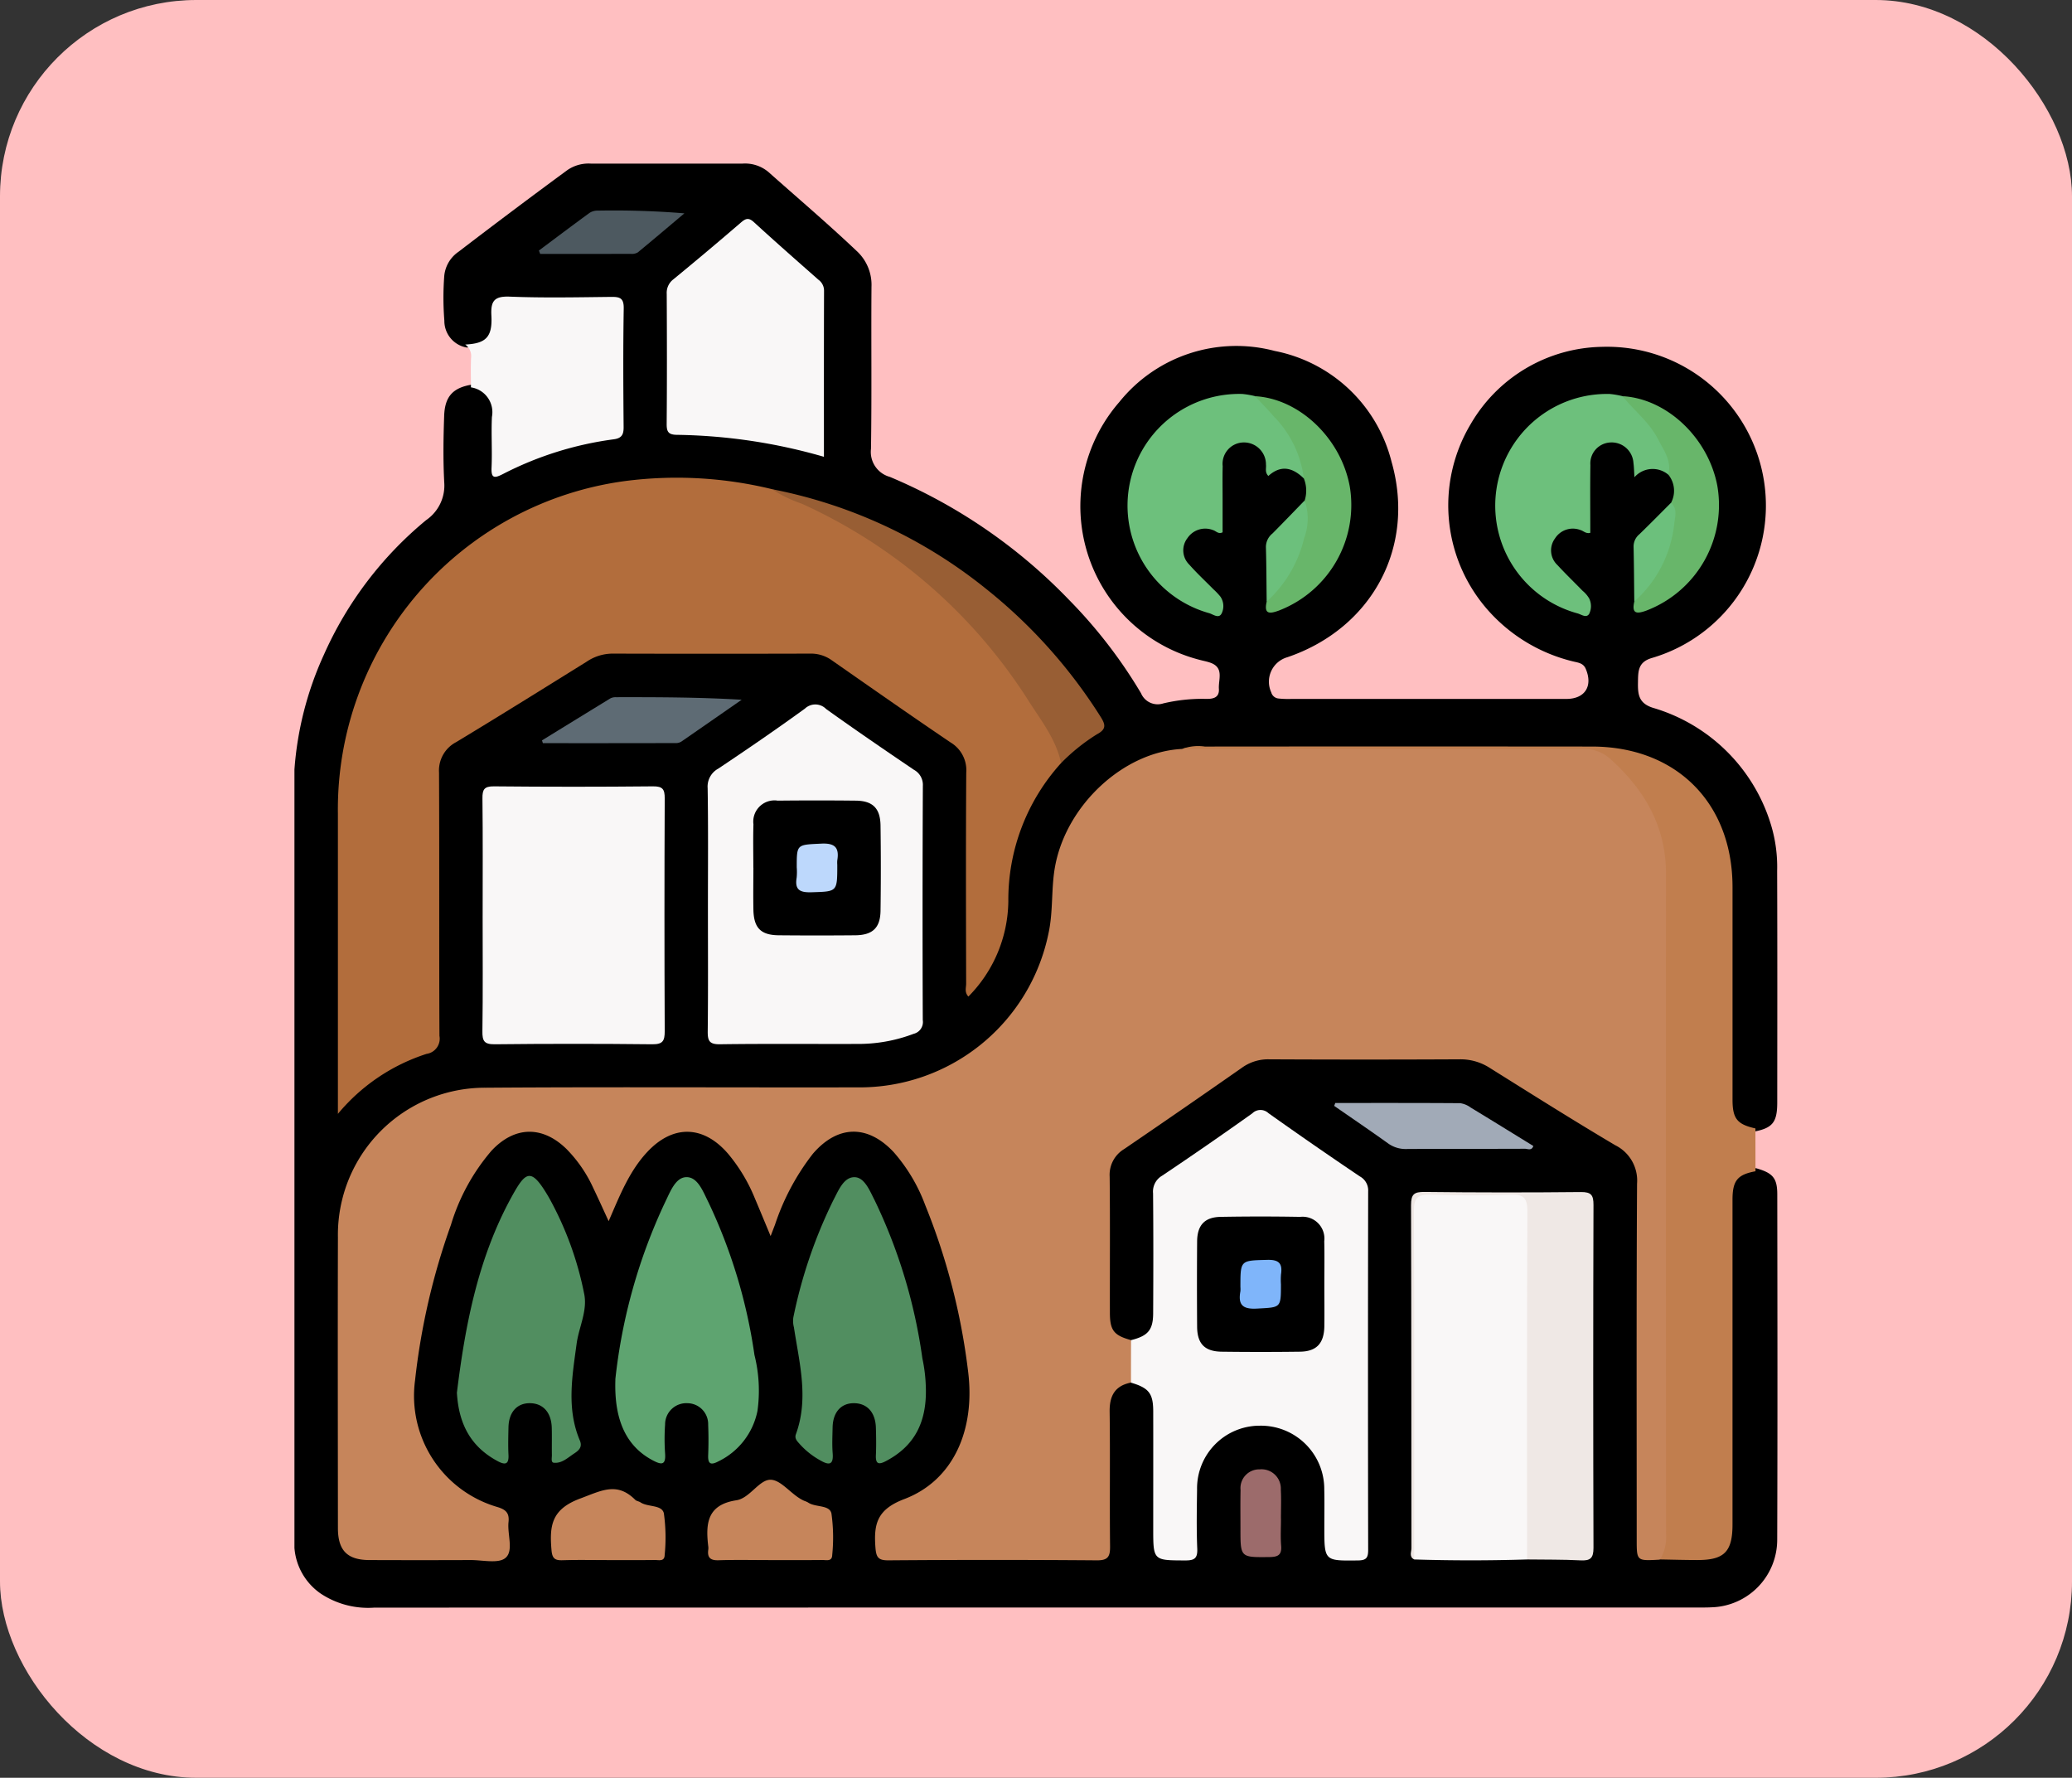 <svg xmlns="http://www.w3.org/2000/svg" xmlns:xlink="http://www.w3.org/1999/xlink" width="190" height="163" viewBox="0 0 190 163">
  <rect x="0" y="0" width="190" height="163" fill="#333333" stroke="none"/>
  <defs>
    <clipPath id="clip-path">
      <rect id="Rectángulo_42769" data-name="Rectángulo 42769" width="135.985" height="132.396" fill="none"/>
    </clipPath>
  </defs>
  <g id="Grupo_169831" data-name="Grupo 169831" transform="translate(-2120 10597)">
    <rect id="Rectángulo_42579" data-name="Rectángulo 42579" width="190" height="163" rx="18" transform="translate(2120 -10597)" fill="#ffbfc1"/>
    <g id="Grupo_169830" data-name="Grupo 169830" transform="translate(2147 -10582)">
      <g id="Grupo_169829" data-name="Grupo 169829" clip-path="url(#clip-path)">
        <path id="Trazado_162757" data-name="Trazado 162757" d="M0,126.92V55.55A30.605,30.605,0,0,1,2.714,45a33.723,33.723,0,0,1,9.371-12.318,3.839,3.839,0,0,0,1.65-3.471c-.107-2.024-.077-4.06-.006-6.088.064-1.81.835-2.605,2.634-2.873A2.433,2.433,0,0,1,18.4,22.815c.07,1.368,0,2.739.034,4.108.031,1.177.222,1.326,1.215.846a32.307,32.307,0,0,1,8.948-2.8,1.309,1.309,0,0,0,1.263-1.516c-.016-3.136-.027-6.273,0-9.409.011-1.068-.484-1.368-1.456-1.359-2.783.025-5.566,0-8.349.012-1.5.006-1.526.047-1.643,1.557-.14,1.814-.878,2.542-2.637,2.606a2.474,2.474,0,0,1-2.028-2.46,26.7,26.7,0,0,1-.009-4.108,3.029,3.029,0,0,1,1.318-2.215Q20.012,4.28,25.037.588A3.432,3.432,0,0,1,27.17,0Q34.136,0,41.1,0a3.334,3.334,0,0,1,2.341.751C46.15,3.158,48.91,5.506,51.543,8a4.21,4.21,0,0,1,1.371,3.3c-.038,4.952.032,9.906-.046,14.857A2.372,2.372,0,0,0,54.6,28.725,49.225,49.225,0,0,1,71,39.97a44.838,44.838,0,0,1,6.631,8.591,1.653,1.653,0,0,0,2.046.93,15.484,15.484,0,0,1,3.815-.414c.652.021,1.34-.04,1.279-.926-.058-.845.5-1.935-.781-2.389-.333-.118-.684-.178-1.025-.273a14.545,14.545,0,0,1-7.319-23.635,13.764,13.764,0,0,1,14.242-4.677A13.769,13.769,0,0,1,100.6,27.326c2.246,7.851-1.808,15.293-9.546,17.932a2.334,2.334,0,0,0-1.48,3.227.76.76,0,0,0,.66.558,8.329,8.329,0,0,0,1.192.04q12.6,0,25.206,0c1.709,0,2.454-1.179,1.777-2.763-.212-.5-.657-.561-1.077-.656a15.182,15.182,0,0,1-7.669-4.477,14.515,14.515,0,0,1-1.793-17.319A14.2,14.2,0,0,1,119.95,16.8a14.563,14.563,0,0,1,4.532,28.527c-1.3.378-1.264,1.243-1.282,2.246-.019,1.078.058,1.908,1.371,2.324a16.015,16.015,0,0,1,10.8,10.642,13.306,13.306,0,0,1,.591,4.311c.025,7.075.014,14.15.009,21.225,0,1.851-.432,2.363-2.2,2.694-1.75-.429-2.294-1.129-2.3-3.153-.027-5.526-.008-11.052-.01-16.578,0-1.061.009-2.122,0-3.183a11.851,11.851,0,0,0-11.923-12.032c-12.245-.074-24.491-.024-36.736-.02a3.809,3.809,0,0,0-1.179.136A13.331,13.331,0,0,0,69.992,65.313c-.187,1.449-.07,2.906-.313,4.359A18.13,18.13,0,0,1,51.514,85.1q-16.913.02-33.825.005A13.205,13.205,0,0,0,4.357,98.393c-.019,8.665,0,17.332,0,26a9.615,9.615,0,0,0,.029,1.06,2.1,2.1,0,0,0,2.234,2.137c3.8.051,7.6.008,11.407.025.917,0,1.289-.394,1.239-1.282a10.1,10.1,0,0,1,0-1.193,1.611,1.611,0,0,0-1.233-1.779c-4.469-1.66-6.8-4.986-7.442-9.629a11.5,11.5,0,0,1,.2-3.164,53.954,53.954,0,0,1,4.937-17.258A14.188,14.188,0,0,1,17.8,90.239a4.706,4.706,0,0,1,7.054-.389,11.121,11.121,0,0,1,2.256,2.759,36.376,36.376,0,0,1,1.632,3.329,5.6,5.6,0,0,0,.716-1.429,15.136,15.136,0,0,1,2.849-4.281c2.647-2.547,5.56-2.371,7.877.509a25.809,25.809,0,0,1,3.379,6.345c.412-.221.418-.647.56-.972a22.787,22.787,0,0,1,3.184-5.639,4.771,4.771,0,0,1,7.426-.484A10.813,10.813,0,0,1,57.307,93.5a49.542,49.542,0,0,1,4.87,19.679,10.532,10.532,0,0,1-6.636,9.965c-1.768.736-2.275,1.814-1.8,3.736a.822.822,0,0,0,.818.709c.309.026.619.023.928.023q8.622,0,17.244,0c1.659,0,1.713-.055,1.717-1.713.01-3.891-.02-7.782.015-11.673.016-1.707.58-2.333,2.282-2.715,1.726.37,2.384,1.155,2.426,3.074.057,2.563.014,5.127.018,7.691,0,1.149-.005,2.3,0,3.448.01,1.748.827,2.323,2.518,1.826.7-.205.668-.745.679-1.267.036-1.723-.075-3.451.048-5.17A5.752,5.752,0,0,1,86,115.924a5.966,5.966,0,0,1,6.389.709,6.45,6.45,0,0,1,2.438,5.093c.052,1.458-.005,2.917.022,4.376.025,1.355.176,1.486,1.565,1.492,1.425.006,1.625-.133,1.627-1.43q.024-15.646.015-31.295a2.242,2.242,0,0,0-1.033-2.014q-3.772-2.586-7.536-5.187a1.383,1.383,0,0,0-1.716-.036c-2.646,1.769-5.255,3.591-7.85,5.432a2.169,2.169,0,0,0-.731,2.022q0,4.509,0,9.018a12.042,12.042,0,0,1-.056,1.589,2.492,2.492,0,0,1-2.461,2.461c-1.532-.352-2.19-1.017-2.212-2.508-.063-4.375-.031-8.751-.018-13.126a2.743,2.743,0,0,1,1.273-2.348c3.736-2.6,7.468-5.206,11.234-7.764a4.558,4.558,0,0,1,2.645-.718c5.7,0,11.4.01,17.106-.006a6.261,6.261,0,0,1,3.361,1.058c3.727,2.293,7.431,4.623,11.171,6.894a4.366,4.366,0,0,1,2.293,4.135c-.044,10.652-.023,21.3-.019,31.956,0,1.807.009,1.807,1.849,1.871,1.194-.059,2.389,0,3.582-.042,1.666-.052,2.384-.76,2.5-2.437.035-.53.019-1.061.019-1.592q0-13.6,0-27.192a17.078,17.078,0,0,1,.037-1.723,2.468,2.468,0,0,1,2.542-2.5c1.524.436,1.936.893,1.938,2.389.014,10.561.03,21.122-.006,31.683a6.2,6.2,0,0,1-6.014,6.185c-.485.027-.972.018-1.458.018q-60.585,0-121.169.011a7.87,7.87,0,0,1-4.9-1.274A5.608,5.608,0,0,1,0,126.92"/>
        <path id="Trazado_162758" data-name="Trazado 162758" d="M125.235,127.982a.989.989,0,0,1-.13.024c-2.021.108-2.021.108-2.021-1.851,0-10.877-.031-21.754.032-32.631a3.61,3.61,0,0,0-2-3.521c-3.876-2.295-7.685-4.7-11.506-7.09a4.936,4.936,0,0,0-2.745-.787q-8.754.043-17.51,0a4.087,4.087,0,0,0-2.468.77q-5.377,3.759-10.8,7.456a2.756,2.756,0,0,0-1.332,2.538c.045,4.156.011,8.313.021,12.469,0,1.627.373,2.085,1.939,2.512a4.7,4.7,0,0,1-.007,3.894c-1.472.292-1.975,1.211-1.955,2.674.056,4.11-.008,8.223.039,12.334.011.949-.187,1.3-1.226,1.29q-9.549-.075-19.1,0c-.937.006-1.121-.278-1.19-1.182-.164-2.16.153-3.488,2.643-4.434,4.485-1.7,6.543-6.321,5.849-11.75A59.461,59.461,0,0,0,57.84,95.49a15.539,15.539,0,0,0-2.9-4.865c-2.388-2.54-5.13-2.477-7.4.16a21.659,21.659,0,0,0-3.475,6.508c-.111.285-.219.572-.4,1.041-.527-1.263-.983-2.372-1.451-3.475a15.338,15.338,0,0,0-2.448-4.072c-2.256-2.624-5.052-2.691-7.41-.169-1.662,1.777-2.53,4.014-3.544,6.348-.507-1.1-.944-2.074-1.408-3.037a12.418,12.418,0,0,0-2.463-3.586c-2.194-2.139-4.738-2.106-6.858.149A18.725,18.725,0,0,0,14.352,97.3a62.379,62.379,0,0,0-3.294,14.281,10.617,10.617,0,0,0,7.574,11.6c.783.24,1.084.57,1,1.367-.124,1.127.49,2.635-.276,3.289-.651.556-2.106.193-3.206.2q-4.643.018-9.284,0c-2.026-.01-2.878-.882-2.879-2.934-.006-8.886-.025-17.773,0-26.659A13.485,13.485,0,0,1,17.544,84.73c11.362-.081,22.725-.011,34.088-.033A17.669,17.669,0,0,0,69.145,70.58c.45-2.044.228-4.139.613-6.187,1.053-5.611,6.29-10.464,11.638-10.725a3,3,0,0,1,1.308-.1c11.937-.005,23.874.008,35.81-.025a3.742,3.742,0,0,1,2.741,1.037,14.325,14.325,0,0,1,4.95,11c-.04,19.806-.013,39.611-.027,59.417,0,1.072.243,2.266-.943,2.983" fill="#c6855b"/>
        <path id="Trazado_162759" data-name="Trazado 162759" d="M70.3,54.965a18.666,18.666,0,0,0-4.837,12.688A12.607,12.607,0,0,1,61.8,76.371c-.374-.4-.205-.808-.206-1.167-.013-6.454-.033-12.908.01-19.361a2.962,2.962,0,0,0-1.419-2.759c-3.66-2.474-7.277-5.01-10.9-7.537a3.266,3.266,0,0,0-1.974-.619q-9.084.025-18.168,0a4.258,4.258,0,0,0-2.35.742c-3.975,2.472-7.948,4.95-11.955,7.369a2.936,2.936,0,0,0-1.579,2.8c.037,8.044,0,16.091.038,24.135a1.408,1.408,0,0,1-1.18,1.653,17.551,17.551,0,0,0-8.132,5.5V85.618q0-13,0-25.993A30.375,30.375,0,0,1,30.362,29.1a36.889,36.889,0,0,1,13.42.747c10.917,3.955,19.057,11.2,24.965,21.082a23.948,23.948,0,0,1,1.415,2.546c.214.48.5.954.138,1.486" fill="#b26d3c"/>
        <path id="Trazado_162760" data-name="Trazado 162760" d="M76.71,111.767q0-1.947.007-3.894c1.545-.385,2.019-.922,2.026-2.456.019-3.668.025-7.336-.008-11a1.678,1.678,0,0,1,.824-1.616q4.176-2.8,8.275-5.72a1.064,1.064,0,0,1,1.482-.018q4.155,2.952,8.383,5.8a1.462,1.462,0,0,1,.76,1.375q-.031,16.438,0,32.876c0,.742-.192.95-.947.959-3.073.035-3.073.064-3.073-3.061,0-1.149.021-2.3-.005-3.447a5.811,5.811,0,0,0-5.912-5.847,5.746,5.746,0,0,0-5.752,5.846c-.024,1.812-.06,3.626.017,5.434.039.913-.288,1.077-1.117,1.074-2.921-.012-2.921.019-2.921-2.953,0-3.58.007-7.159,0-10.738-.006-1.633-.41-2.128-2.036-2.609" fill="#f9f7f7"/>
        <path id="Trazado_162761" data-name="Trazado 162761" d="M125.235,127.982a4.167,4.167,0,0,0,.541-2.408q-.02-30.235-.007-60.47c0-4.37-1.989-7.728-5.156-10.563A3.545,3.545,0,0,0,118,53.68q-18.3.018-36.6-.012a4.2,4.2,0,0,1,2.078-.219q17.762-.017,35.523,0c7.731.016,12.867,5.185,12.87,12.887q0,9.74,0,19.482c0,1.751.422,2.268,2.1,2.645q0,1.964.005,3.927c-1.653.305-2.107.856-2.107,2.608q0,14.884,0,29.768c0,2.5-.748,3.269-3.2,3.269-1.145,0-2.29-.034-3.435-.053" fill="#c17e4e"/>
        <path id="Trazado_162762" data-name="Trazado 162762" d="M37.916,68.27c0-3.666.034-7.333-.025-11a1.87,1.87,0,0,1,.98-1.8c2.676-1.79,5.334-3.609,7.939-5.5a1.388,1.388,0,0,1,1.945.037c2.654,1.9,5.348,3.743,8.051,5.573a1.573,1.573,0,0,1,.819,1.483q-.05,10.734-.007,21.468a1.113,1.113,0,0,1-.839,1.257,14.257,14.257,0,0,1-4.911.927c-4.285.017-8.571-.029-12.855.031-1,.015-1.125-.354-1.115-1.212.042-3.754.018-7.509.018-11.264" fill="#f9f7f7"/>
        <path id="Trazado_162763" data-name="Trazado 162763" d="M17.258,68.951c0-3.578.023-7.157-.018-10.735-.009-.82.147-1.128,1.06-1.118q7.29.073,14.579,0c.895-.008,1.079.272,1.075,1.112q-.048,10.668,0,21.337c0,.889-.171,1.208-1.141,1.2q-7.222-.08-14.446,0c-.973.011-1.143-.308-1.131-1.193.05-3.533.021-7.068.021-10.6" fill="#f9f7f7"/>
        <path id="Trazado_162764" data-name="Trazado 162764" d="M113.03,127.982q-5.176.162-10.35,0a2.127,2.127,0,0,1-.122-1.167c-.007-10.334.009-20.669-.027-31,0-1.059.228-1.451,1.365-1.416,2.736.084,5.476.059,8.214.009.923-.017,1.29.359,1.328,1.215.013.353.026.706.026,1.059q0,14.574,0,29.149a3.017,3.017,0,0,1-.429,2.155" fill="#f9f7f7"/>
        <path id="Trazado_162765" data-name="Trazado 162765" d="M48.554,26.883a50.97,50.97,0,0,0-13.485-2.014c-.761-.012-.942-.266-.936-.99.033-3.975.025-7.951.005-11.926a1.556,1.556,0,0,1,.62-1.35q3.122-2.563,6.185-5.2c.426-.366.7-.48,1.181-.042,1.952,1.79,3.943,3.538,5.93,5.291a1.227,1.227,0,0,1,.51,1c-.016,5.033-.01,10.066-.01,15.232" fill="#f9f7f7"/>
        <path id="Trazado_162766" data-name="Trazado 162766" d="M29.423,111.494a50.865,50.865,0,0,1,4.571-16.276c.464-.934.946-2.3,1.98-2.289s1.512,1.363,1.987,2.3a48.744,48.744,0,0,1,4.222,14.006,13.454,13.454,0,0,1,.277,5.123A6.574,6.574,0,0,1,38.854,119c-.69.361-.947.215-.916-.574.037-.927.038-1.858,0-2.785a1.92,1.92,0,0,0-1.884-1.985,1.948,1.948,0,0,0-2.066,1.956,19.069,19.069,0,0,0,0,2.651c.084,1.126-.369,1.035-1.132.632-2.321-1.23-3.559-3.532-3.426-7.4" fill="#5ea470"/>
        <path id="Trazado_162767" data-name="Trazado 162767" d="M113.03,127.982c0-10.64-.022-21.28.03-31.919,0-1.247-.368-1.572-1.564-1.529-2.424.088-4.857.088-7.282,0-1.2-.043-1.568.283-1.562,1.529.05,10.639.03,21.279.028,31.919-.492-.242-.251-.695-.252-1.037-.015-10.48,0-20.959-.037-31.438,0-1.014.272-1.233,1.245-1.222q7.163.084,14.328.01c.951-.009,1.16.278,1.157,1.187q-.047,15.718,0,31.438c0,.962-.3,1.192-1.195,1.145-1.63-.084-3.266-.061-4.9-.083" fill="#efe8e5"/>
        <path id="Trazado_162768" data-name="Trazado 162768" d="M57.9,112.221c.092,3.231-1.078,5.379-3.651,6.737-.641.339-.969.313-.931-.533s.025-1.68,0-2.519c-.04-1.423-.819-2.264-2.052-2.251-1.16.012-1.888.843-1.917,2.214-.016.8-.056,1.6.007,2.386.089,1.124-.388,1.076-1.141.641a7.194,7.194,0,0,1-1.863-1.473c-.229-.263-.519-.51-.368-.924,1.2-3.288.312-6.539-.181-9.795a2.273,2.273,0,0,1-.056-.908,44.391,44.391,0,0,1,3.663-10.74c.467-.879.948-2.147,1.963-2.123.913.022,1.385,1.253,1.83,2.113a48.843,48.843,0,0,1,4.378,14.5,14.277,14.277,0,0,1,.317,2.671" fill="#518e60"/>
        <path id="Trazado_162769" data-name="Trazado 162769" d="M14.9,112.674c.745-6.05,1.906-12.286,5.016-17.942,1.326-2.412,1.8-2.708,3.418.063a30.223,30.223,0,0,1,3.223,8.777c.351,1.581-.476,3.091-.684,4.649-.4,2.981-.935,5.944.3,8.857.258.609-.115.924-.527,1.192-.577.377-1.116.922-1.865.845-.278-.029-.17-.45-.174-.695-.015-.839.012-1.678-.012-2.517-.04-1.42-.821-2.261-2.05-2.248-1.158.012-1.89.845-1.918,2.21-.018.838-.042,1.68,0,2.516.051.937-.341.938-1.011.578-2.394-1.288-3.556-3.329-3.72-6.285" fill="#518e60"/>
        <path id="Trazado_162770" data-name="Trazado 162770" d="M16.185,20.516c0-.9-.029-1.807.011-2.707a1.289,1.289,0,0,0-.536-1.219c1.888-.093,2.506-.674,2.4-2.649-.073-1.345.264-1.8,1.693-1.742,3.09.122,6.189.058,9.284.023.8-.009,1.175.1,1.158,1.06-.061,3.624-.041,7.251-.01,10.876.006.7-.183,1.027-.918,1.122A31.073,31.073,0,0,0,19.1,28.473c-.764.388-1.07.4-1.025-.606.069-1.545-.039-3.1.034-4.641a2.3,2.3,0,0,0-1.921-2.71" fill="#f9f7f7"/>
        <path id="Trazado_162771" data-name="Trazado 162771" d="M92.557,28.865c-1.018-1-2.1-1.268-3.249-.226-.345-.343-.179-.708-.22-1.033a2.018,2.018,0,0,0-2.141-2.036,1.957,1.957,0,0,0-1.828,2.168c-.026,1.014-.007,2.03-.008,3.045v3.022c-.389.2-.6-.122-.875-.2a1.958,1.958,0,0,0-2.346.731,1.831,1.831,0,0,0,.164,2.431c.7.792,1.479,1.515,2.222,2.269a5.826,5.826,0,0,1,.636.671,1.533,1.533,0,0,1,.12,1.519c-.261.549-.8.089-1.169-.011a10.24,10.24,0,0,1,3.064-20.094,8.213,8.213,0,0,1,1.161.2,11.039,11.039,0,0,1,4.652,6.455c.111.376.2.778-.183,1.084" fill="#6dc07c"/>
        <path id="Trazado_162772" data-name="Trazado 162772" d="M125.977,28.519a2.224,2.224,0,0,0-3.1.236c-.036-.542-.039-.928-.092-1.306a2,2,0,0,0-2.154-1.878,1.926,1.926,0,0,0-1.794,2.068c-.029,2.076-.008,4.152-.008,6.213-.4.113-.621-.179-.909-.256a1.935,1.935,0,0,0-2.331.777,1.839,1.839,0,0,0,.22,2.429c.748.813,1.547,1.579,2.317,2.371a2.587,2.587,0,0,1,.6.7,1.6,1.6,0,0,1,0,1.408c-.263.426-.726.048-1.077-.043a10.241,10.241,0,0,1,2.974-20.115,8.086,8.086,0,0,1,1.162.2,10.9,10.9,0,0,1,4.538,6.12c.121.376.455.942-.346,1.074" fill="#6dc07c"/>
        <path id="Trazado_162773" data-name="Trazado 162773" d="M70.3,54.965c-.457-2.173-1.824-3.889-2.97-5.69A48.117,48.117,0,0,0,46.5,31.173a11.841,11.841,0,0,1-2.717-1.322,44.931,44.931,0,0,1,19.686,9.177A47.13,47.13,0,0,1,73.919,50.712c.484.756.522,1.158-.332,1.613a17.717,17.717,0,0,0-3.287,2.64" fill="#985e34"/>
        <path id="Trazado_162774" data-name="Trazado 162774" d="M125.977,28.519c.339-1.262-.413-2.22-.926-3.232-.79-1.56-2.193-2.628-3.266-3.962,4.053.223,7.849,3.806,8.689,8.2a10.355,10.355,0,0,1-6.5,11.457c-.919.337-1.361.278-1.109-.831a14.315,14.315,0,0,1,1.382-2.084,10.835,10.835,0,0,0,1.988-6.969,2.347,2.347,0,0,0-.256-2.584" fill="#68b66a"/>
        <path id="Trazado_162775" data-name="Trazado 162775" d="M92.557,28.865a9.8,9.8,0,0,0-2.767-5.7c-.543-.634-1.133-1.227-1.7-1.839,4.088.229,7.913,3.9,8.693,8.339a10.372,10.372,0,0,1-6.516,11.318c-.9.332-1.373.307-1.113-.823.485-1.041,1.286-1.874,1.868-2.857a12.744,12.744,0,0,0,1.616-6.417,2.975,2.975,0,0,0-.079-2.021" fill="#68b66a"/>
        <path id="Trazado_162776" data-name="Trazado 162776" d="M43.65,128.04c-1.586,0-3.173-.035-4.758.015-.768.025-1.047-.255-.943-.987a1.06,1.06,0,0,0,0-.264c-.251-2.085-.128-3.837,2.576-4.248,1.24-.188,2.1-1.925,3.163-1.881,1,.041,1.9,1.418,3.044,1.925a2.233,2.233,0,0,1,.363.157c.677.472,1.961.189,2.147,1.006a15.85,15.85,0,0,1,.071,3.814c-.015.618-.549.452-.9.456-1.586.017-3.172.007-4.758.007" fill="#c6855b"/>
        <path id="Trazado_162777" data-name="Trazado 162777" d="M28.816,128.04c-1.412,0-2.825-.032-4.235.014-.72.023-.946-.181-1.011-.945-.187-2.205-.019-3.73,2.641-4.716,1.954-.725,3.364-1.552,5.042.124.117.116.329.13.474.227.683.459,1.962.195,2.149,1.01a16.055,16.055,0,0,1,.073,3.82c-.012.627-.543.454-.9.459-1.411.017-2.823.007-4.235.007" fill="#c6855b"/>
        <path id="Trazado_162778" data-name="Trazado 162778" d="M22.7,52.883q3.129-1.926,6.262-3.846a1.03,1.03,0,0,1,.507-.113c3.82-.006,7.64,0,11.541.234q-2.742,1.908-5.49,3.809a.93.93,0,0,1-.491.164q-6.125.013-12.248.007l-.081-.255" fill="#5e6b74"/>
        <path id="Trazado_162779" data-name="Trazado 162779" d="M95.447,86.13c3.817,0,7.634-.01,11.45.018a2.092,2.092,0,0,1,.956.395c1.921,1.165,3.831,2.348,5.752,3.529-.154.467-.523.254-.77.255-3.618.016-7.236,0-10.855.022a2.745,2.745,0,0,1-1.715-.528c-1.624-1.165-3.279-2.287-4.922-3.426.034-.088.069-.177.1-.265" fill="#a1aab7"/>
        <path id="Trazado_162780" data-name="Trazado 162780" d="M22.416,7.972c1.55-1.157,3.094-2.323,4.657-3.461a1.349,1.349,0,0,1,.745-.2,79.031,79.031,0,0,1,7.939.25c-1.424,1.2-2.842,2.406-4.28,3.587a1.078,1.078,0,0,1-.633.127q-4.155.012-8.31.006c-.04-.105-.079-.209-.118-.314" fill="#4d5960"/>
        <path id="Trazado_162781" data-name="Trazado 162781" d="M90.464,124.228c0,.837-.052,1.678.015,2.509s-.289,1.017-1.063,1.025c-2.668.029-2.668.058-2.667-2.573,0-1.189-.016-2.378.009-3.567a1.718,1.718,0,0,1,1.752-1.9,1.773,1.773,0,0,1,1.94,1.865c.048.878.01,1.761.01,2.642Z" fill="#9c6b6b"/>
        <path id="Trazado_162782" data-name="Trazado 162782" d="M126.233,31.1c.6.536.375,1.262.3,1.862a11.087,11.087,0,0,1-3.671,7.191c-.019-1.675-.026-3.35-.064-5.024a1.449,1.449,0,0,1,.531-1.144c.98-.949,1.937-1.921,2.9-2.885" fill="#6cc07c"/>
        <path id="Trazado_162783" data-name="Trazado 162783" d="M92.636,30.886a5.079,5.079,0,0,1-.052,3.467,11.4,11.4,0,0,1-3.432,5.807c-.02-1.67-.022-3.341-.07-5.01a1.6,1.6,0,0,1,.609-1.242c.992-1,1.965-2.013,2.945-3.022" fill="#6cc07c"/>
        <path id="Trazado_162784" data-name="Trazado 162784" d="M94.44,102.773c0,1.281.018,2.563,0,3.844-.028,1.562-.72,2.3-2.251,2.316q-3.579.046-7.159,0c-1.557-.019-2.244-.725-2.255-2.286q-.029-3.911,0-7.822c.011-1.491.686-2.227,2.158-2.254q3.645-.066,7.291,0A2,2,0,0,1,94.433,98.8c.031,1.325.007,2.651.007,3.977"/>
        <path id="Trazado_162785" data-name="Trazado 162785" d="M42.08,64.556c0-1.325-.03-2.65.009-3.974a1.947,1.947,0,0,1,2.232-2.173q3.576-.039,7.154,0c1.555.016,2.247.7,2.269,2.287q.054,3.907,0,7.816c-.025,1.566-.732,2.225-2.315,2.241q-3.51.033-7.021,0c-1.648-.015-2.289-.675-2.322-2.355-.024-1.28-.005-2.561,0-3.842"/>
        <path id="Trazado_162786" data-name="Trazado 162786" d="M90.461,102.761c0,2.187-.006,2.1-2.2,2.22-1.314.075-1.746-.348-1.517-1.585a2.354,2.354,0,0,0,0-.394c0-2.481,0-2.422,2.457-2.488,1.068-.029,1.416.321,1.266,1.326a6.428,6.428,0,0,0-.006.921" fill="#7fb5fa"/>
        <path id="Trazado_162787" data-name="Trazado 162787" d="M46.06,64.539c0-2.16,0-2.079,2.247-2.189,1.258-.062,1.665.366,1.471,1.539a2.491,2.491,0,0,0,0,.4c0,2.5,0,2.445-2.337,2.52-1.057.035-1.585-.189-1.388-1.341a5.383,5.383,0,0,0,.009-.925" fill="#bdd8fc"/>
      </g>
    </g>
  </g>
</svg>

